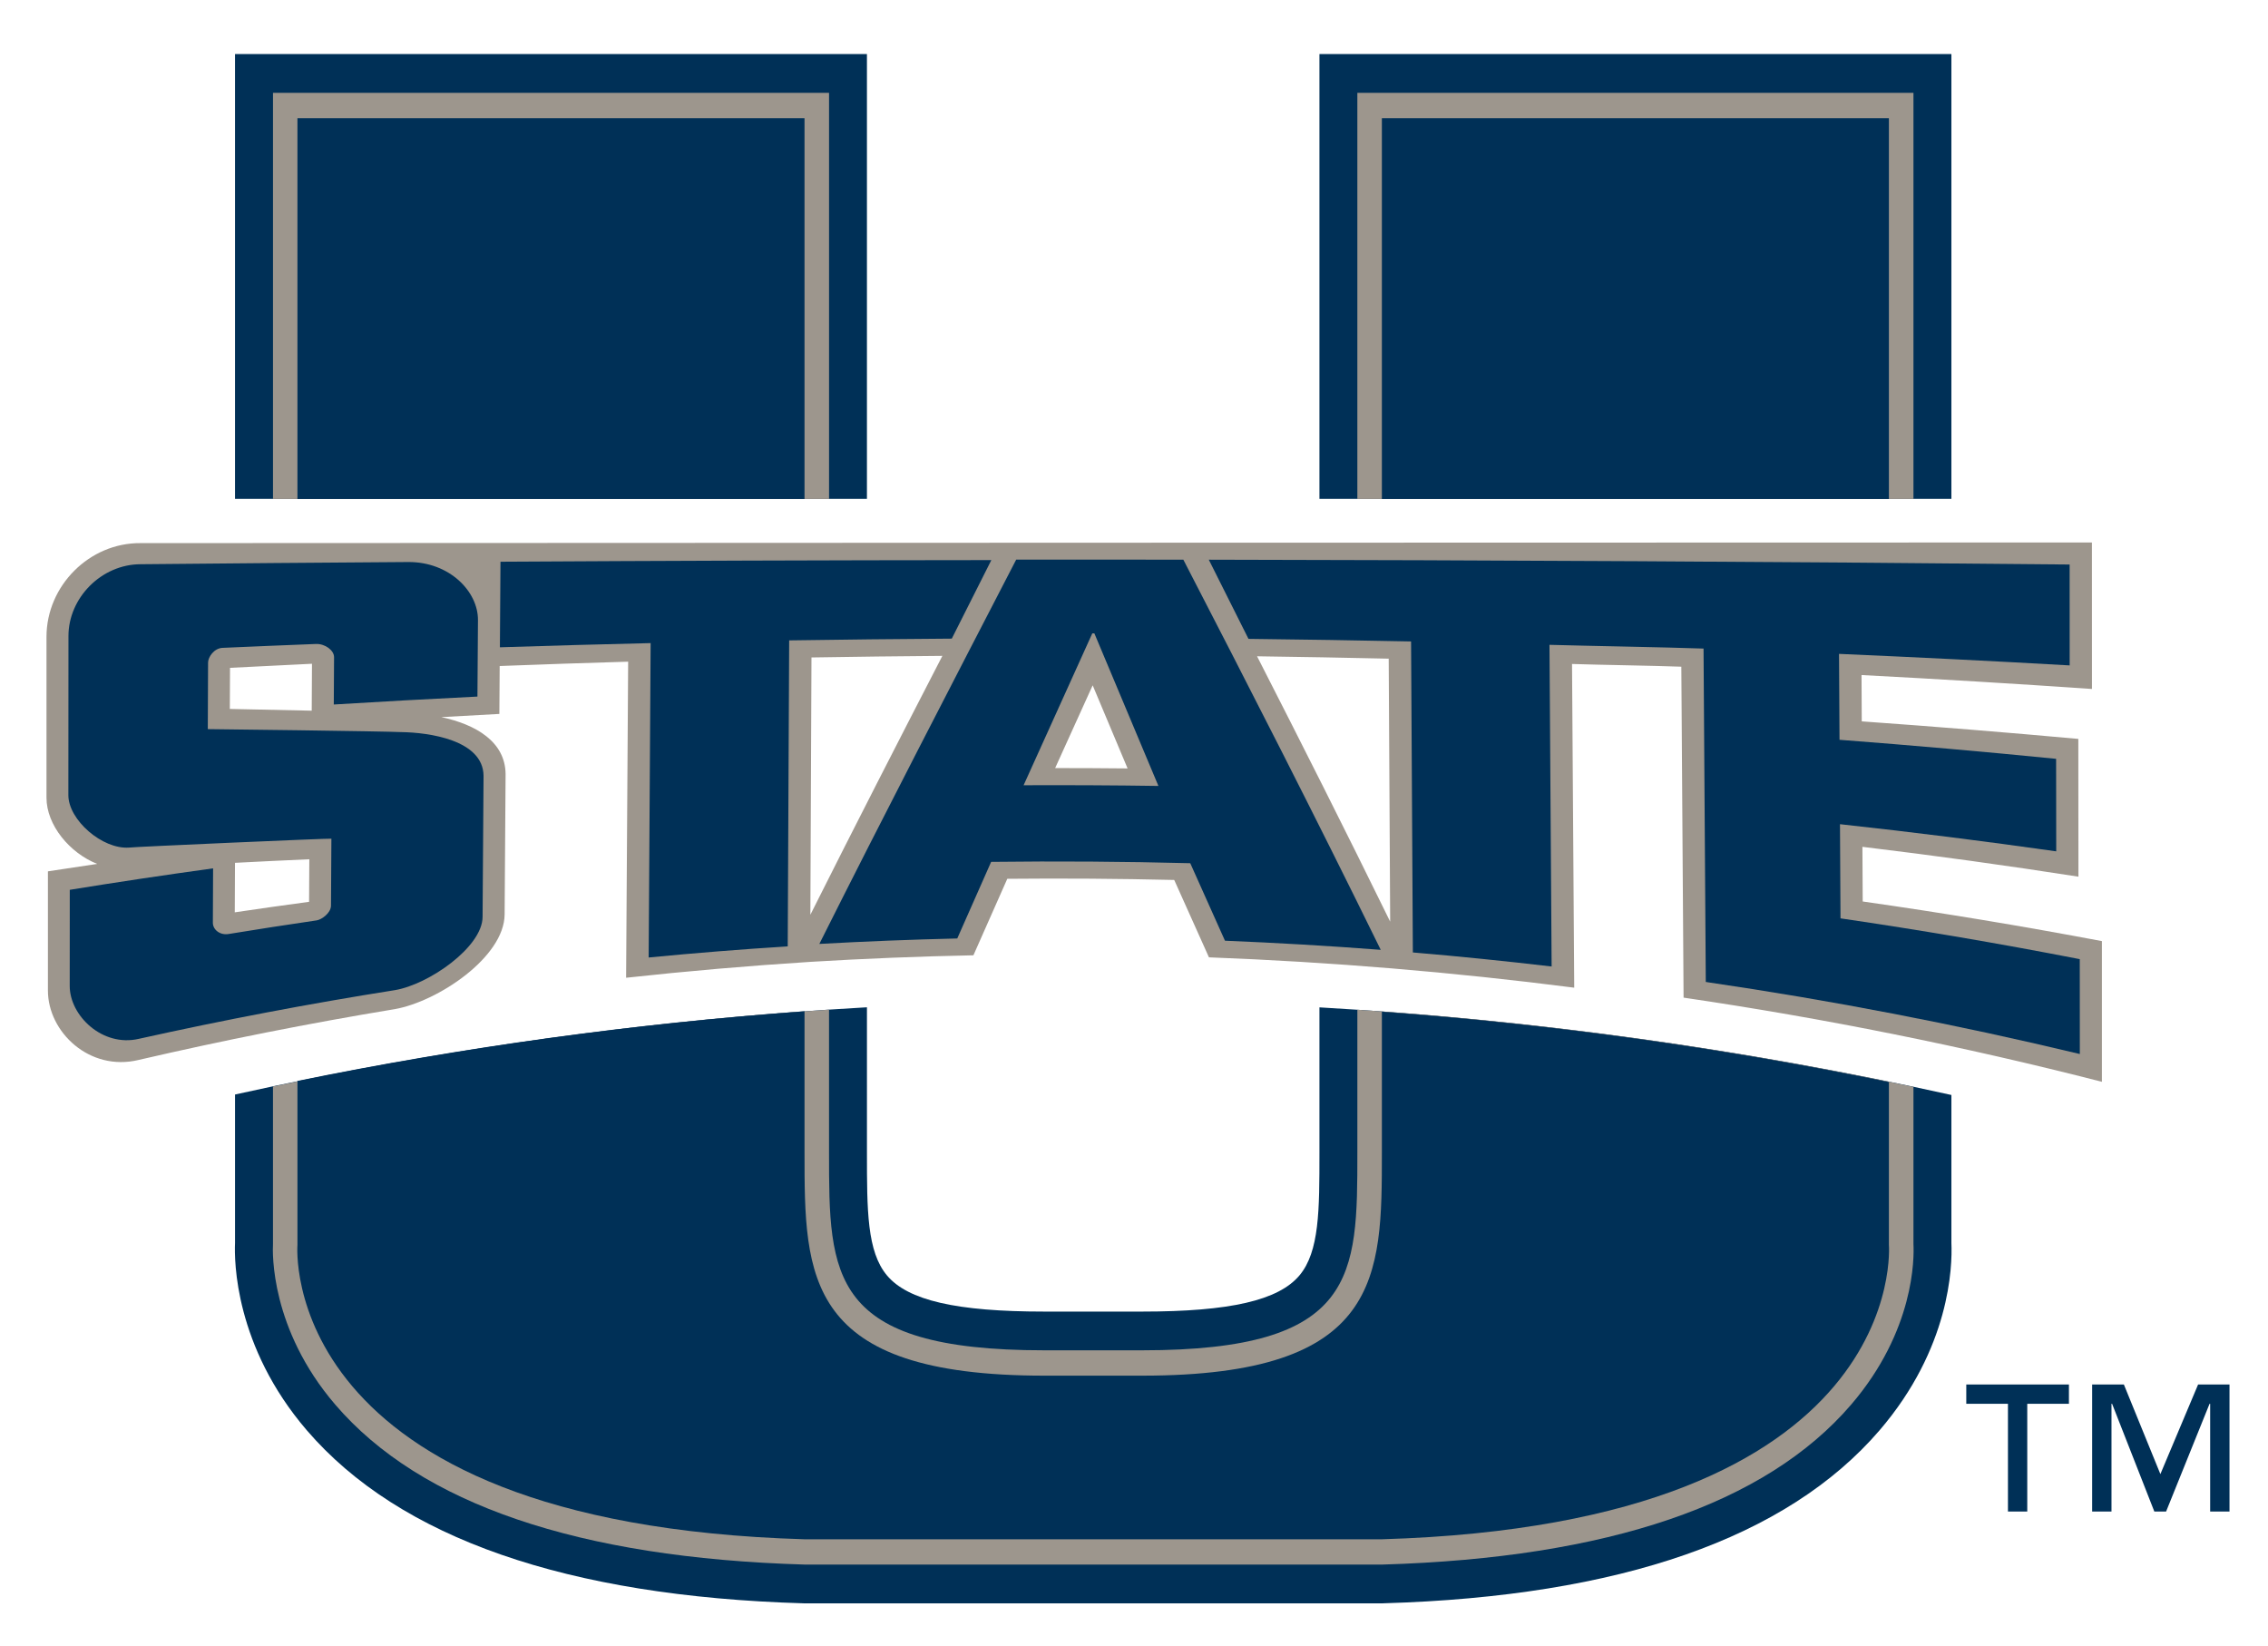 <?xml version="1.0" encoding="utf-8"?>
<!-- Generator: Adobe Illustrator 15.0.0, SVG Export Plug-In . SVG Version: 6.00 Build 0)  -->
<!DOCTYPE svg PUBLIC "-//W3C//DTD SVG 1.1//EN" "http://www.w3.org/Graphics/SVG/1.1/DTD/svg11.dtd">
<svg version="1.1" id="Layer_1" xmlns="http://www.w3.org/2000/svg" xmlns:xlink="http://www.w3.org/1999/xlink" x="0px" y="0px"
	 width="864px" height="627px" viewBox="0 0 864 627" enable-background="new 0 0 864 627" xml:space="preserve">
<path fill="#003057" d="M849.334,575.703h-7.368v-41.047h-0.226l-16.562,41.047H820.7l-16.099-41.047h-0.226v41.047h-7.369v-48.395
	h12.085l13.91,34.135l14.374-34.135h11.958V575.703z M788.166,534.656H772.29v41.047h-7.356v-41.047H749.06v-7.348h39.106V534.656z"
	/>
<polygon fill="#003057" points="743.391,190.009 743.391,28.265 743.391,20.588 735.712,20.588 510.309,20.588 502.645,20.588 
	502.645,28.265 502.645,190.009 "/>
<path fill="#003057" d="M743.391,417.05c-79.374-17.617-159.906-28.719-240.746-33.371v55.357c0,21.868,0,37.651-7.607,46.726
	c-8,9.53-26.479,13.783-59.92,13.783h-37.322c-33.44,0-51.915-4.253-59.912-13.783c-7.618-9.073-7.618-24.857-7.618-46.726V383.65
	c-80.833,4.574-161.358,15.649-240.732,33.223v56.564c-0.294,6.73-0.15,39.287,27.343,71.317
	c35.293,41.07,99.002,63.267,189.363,65.914h0.123h0.122h220.063h0.121h0.104l0.338-0.016
	c90.083-2.645,153.639-24.828,188.925-65.898c26.85-31.271,27.749-62.263,27.356-71.317V417.05z"/>
<polygon fill="#003057" points="330.261,190.009 330.261,28.265 330.261,20.588 322.601,20.588 97.211,20.588 89.53,20.588 
	89.53,28.265 89.53,190.009 "/>
<rect x="103.998" y="35.36" fill="#9D968D" width="211.828" height="154.694"/>
<rect x="517.088" y="35.36" fill="#9D968D" width="211.846" height="154.694"/>
<path fill="#9D968D" d="M728.934,413.947c-69.942-14.801-140.747-24.62-211.846-29.364v54.446c0,46.943,0,75.268-81.964,75.268
	h-37.335c-81.967,0-81.967-28.324-81.967-75.268v-54.488c-71.081,4.724-141.883,14.499-211.828,29.272v59.954
	c-0.178,3.221-1.056,32.341,23.746,61.247c32.518,37.861,92.639,58.361,178.745,60.888h220.063h0.155
	c85.915-2.541,145.953-23.026,178.468-60.888c24.227-28.219,24.043-55.962,23.764-61.168V413.947z"/>
<rect x="526.428" y="45.01" fill="#003057" width="193.15" height="145.051"/>
<path fill="#003057" d="M719.578,412.115c-63.828-13.116-128.353-22.022-193.15-26.795v53.709c0,47.386,0,84.924-91.304,84.924
	h-37.333c-91.304,0-91.304-37.538-91.304-84.924v-53.871c-64.794,4.682-129.327,13.518-193.171,26.535v62.426
	c0,0-8.769,106.175,193.171,112.153h219.94c201.944-5.979,193.15-112.153,193.15-112.153V412.115z"/>
<rect x="113.31" y="45.01" fill="#003057" width="193.171" height="145.051"/>
<path fill="#9D968D" d="M359,249.806c-16.686,32.339-33.458,65.045-50.291,98.607c0.136-32.662,0.281-65.341,0.425-98.003
	C325.755,250.129,342.378,249.936,359,249.806 M429.556,292.675c-9.197-0.095-18.395-0.137-27.595-0.137
	c4.766-10.517,9.537-21.016,14.295-31.521C420.674,271.551,425.11,282.096,429.556,292.675 M529.031,250.869
	c0.184,33.395,0.366,66.776,0.557,100.161c-16.956-34.62-33.878-68.138-50.706-101.067
	C495.6,250.188,512.315,250.497,529.031,250.869 M118.752,270.677c-11.752-0.252-23.689-0.512-31.198-0.656
	c0.021-5.225,0.041-10.443,0.073-15.657c10.404-0.54,20.813-1.057,31.223-1.555C118.823,258.761,118.787,264.719,118.752,270.677
	 M117.746,343.479c-9.443,1.264-18.879,2.604-28.308,4.006c0.034-6.286,0.056-12.574,0.083-18.855
	c9.437-0.492,18.872-0.955,28.315-1.361C117.801,332.671,117.774,338.075,117.746,343.479 M709.605,343.352
	c-0.035-6.94-0.069-13.881-0.113-20.815c27.511,3.313,54.945,7.109,82.294,11.369c-0.013-17.487-0.013-34.987-0.042-52.473
	c-27.454-2.498-54.95-4.727-82.504-6.681c-0.028-5.878-0.07-11.773-0.084-17.643c29.293,1.53,58.559,3.298,87.782,5.301v-2.463
	c0-17.608-0.016-35.206-0.016-52.807v-0.522c-243.067,0.077-500.337,0.083-743.396,0.242c-19.447-0.158-35.823,16.215-35.815,35.732
	v61.236c0,10.422,8.792,21.032,19.31,25.215c-6.253,0.92-12.514,1.875-18.767,2.829v45.385c0,15.876,15.896,30.957,34.539,26.451
	c32.381-7.509,64.944-13.965,97.635-19.362c16.387-2.892,41.697-19.798,41.809-36.064c0.124-17.834,0.247-35.67,0.369-53.5
	c-0.137-12.225-11.21-18.822-24.479-21.647c7.37-0.417,14.742-0.835,22.107-1.221c0.035-6.088,0.077-12.166,0.123-18.248
	c16.313-0.624,32.62-1.178,48.939-1.652L238.519,372.4c23.334-2.549,46.711-4.561,70.113-6.05
	c20.717-1.255,41.453-2.092,62.19-2.504c4.313-9.75,8.619-19.455,12.906-29.134c21.202-0.203,42.402-0.056,63.594,0.441
	c4.407,9.798,8.821,19.609,13.229,29.47c46.487,1.768,92.919,5.613,139.153,11.559c-0.274-41.084-0.563-82.188-0.835-123.292
	c9.13,0.323,32.484,0.667,41.637,1.035c0.281,42.017,0.562,84.031,0.856,126.046c53.505,7.861,106.702,18.551,159.365,32.06v-53.59
	C770.472,352.729,740.092,347.689,709.605,343.352"/>
<path fill="#003057" d="M190.66,213.948c-0.071,10.867-0.151,21.724-0.221,32.591c19.134-0.618,38.272-1.152,57.424-1.597
	c-0.252,39.907-0.501,79.827-0.754,119.745c17.644-1.712,35.308-3.123,52.979-4.24l0.547-116.54
	c20.65-0.316,41.297-0.537,61.952-0.667c5.038-9.99,10.056-19.959,15.07-29.911C315.316,213.372,252.972,213.583,190.66,213.948"/>
<path fill="#003057" d="M441.3,299.343c-8.158-19.454-16.292-38.792-24.397-58.109h-0.791
	c-8.695,19.271-17.421,38.525-26.166,57.843C407.063,299.006,424.184,299.089,441.3,299.343 M387.127,213.133
	c21.231-0.014,42.446,0,63.667,0.028c24.923,48.228,50.012,97.214,75.199,148.606c-19.757-1.516-39.534-2.667-59.338-3.475
	c-4.408-9.88-8.815-19.72-13.222-29.516c-25.279-0.654-50.575-0.821-75.857-0.513c-4.296,9.698-8.601,19.425-12.906,29.173
	c-17.521,0.416-35.034,1.103-52.541,2.078C337.283,309.368,362.306,261.127,387.127,213.133"/>
<path fill="#003057" d="M26.561,375.523c0-12.197,0.013-24.409,0.021-36.614c18.159-2.947,36.363-5.67,54.596-8.176
	c-0.028,6.892-0.067,13.785-0.087,20.675c-0.014,2.712,2.737,4.864,5.986,4.331c11.162-1.824,22.335-3.551,33.518-5.187
	c1.962-0.281,5.478-2.842,5.5-5.621c0.042-8.499,0.091-16.999,0.15-25.497c-0.044-0.203-75.773,3.123-77.096,3.391
	c-10.162,0.708-23.121-10.527-23.106-19.998c0.01-20.195,0.025-40.389,0.038-60.59c0-14.544,12.548-27.287,27.431-27.339
	c34.026-0.322,68.071-0.617,102.111-0.839c15.566-0.052,26.532,11.18,26.461,22.135c-0.074,9.707-0.137,19.401-0.204,29.111
	c-18.26,0.898-36.497,1.897-54.722,3.018c0.027-6.007,0.063-12.015,0.102-18.016c0.021-2.652-3.482-5.175-6.885-5.038
	c-11.868,0.458-23.739,0.958-35.595,1.479c-3.285,0.145-5.506,3.558-5.513,5.576c-0.028,8.46-0.063,16.917-0.102,25.377
	c-0.014-0.045,68.022,0.818,73.763,1.134c10.211,0.145,31.139,2.906,31.283,16.647c-0.124,17.92-0.246,35.855-0.369,53.764
	c-0.077,11.453-20.43,25.68-33.364,27.861c-32.7,5.166-65.268,11.369-97.666,18.57C39,398.845,26.561,386.863,26.561,375.523"/>
<path fill="#003057" d="M701.143,349.78c-0.063-11.951-0.141-23.909-0.197-35.868c27.524,3.002,54.994,6.456,82.378,10.344
	c-0.017-11.753-0.029-23.485-0.043-35.238c-27.453-2.729-54.964-5.144-82.518-7.25c-0.07-10.903-0.111-21.813-0.183-32.721
	c29.321,1.266,58.62,2.722,87.865,4.389v-2.449c0-11.822-0.013-23.637-0.013-35.473v-0.501
	c-104.528-1.062-223.328-1.674-327.938-1.838c5.032,10.008,10.071,20.057,15.116,30.153c20.647,0.234,41.302,0.561,61.942,0.979
	c0.224,39.479,0.447,78.973,0.681,118.457c17.649,1.487,35.272,3.284,52.865,5.348c-0.266-40.838-0.546-81.666-0.821-122.514
	c14.844,0.425,43.87,0.898,58.692,1.425c0.288,42.326,0.574,84.637,0.856,126.977c47.807,6.99,95.34,16.142,142.492,27.448
	c-0.025-12.043-0.025-24.086-0.025-36.137C762.031,359.416,731.636,354.238,701.143,349.78"/>
</svg>
